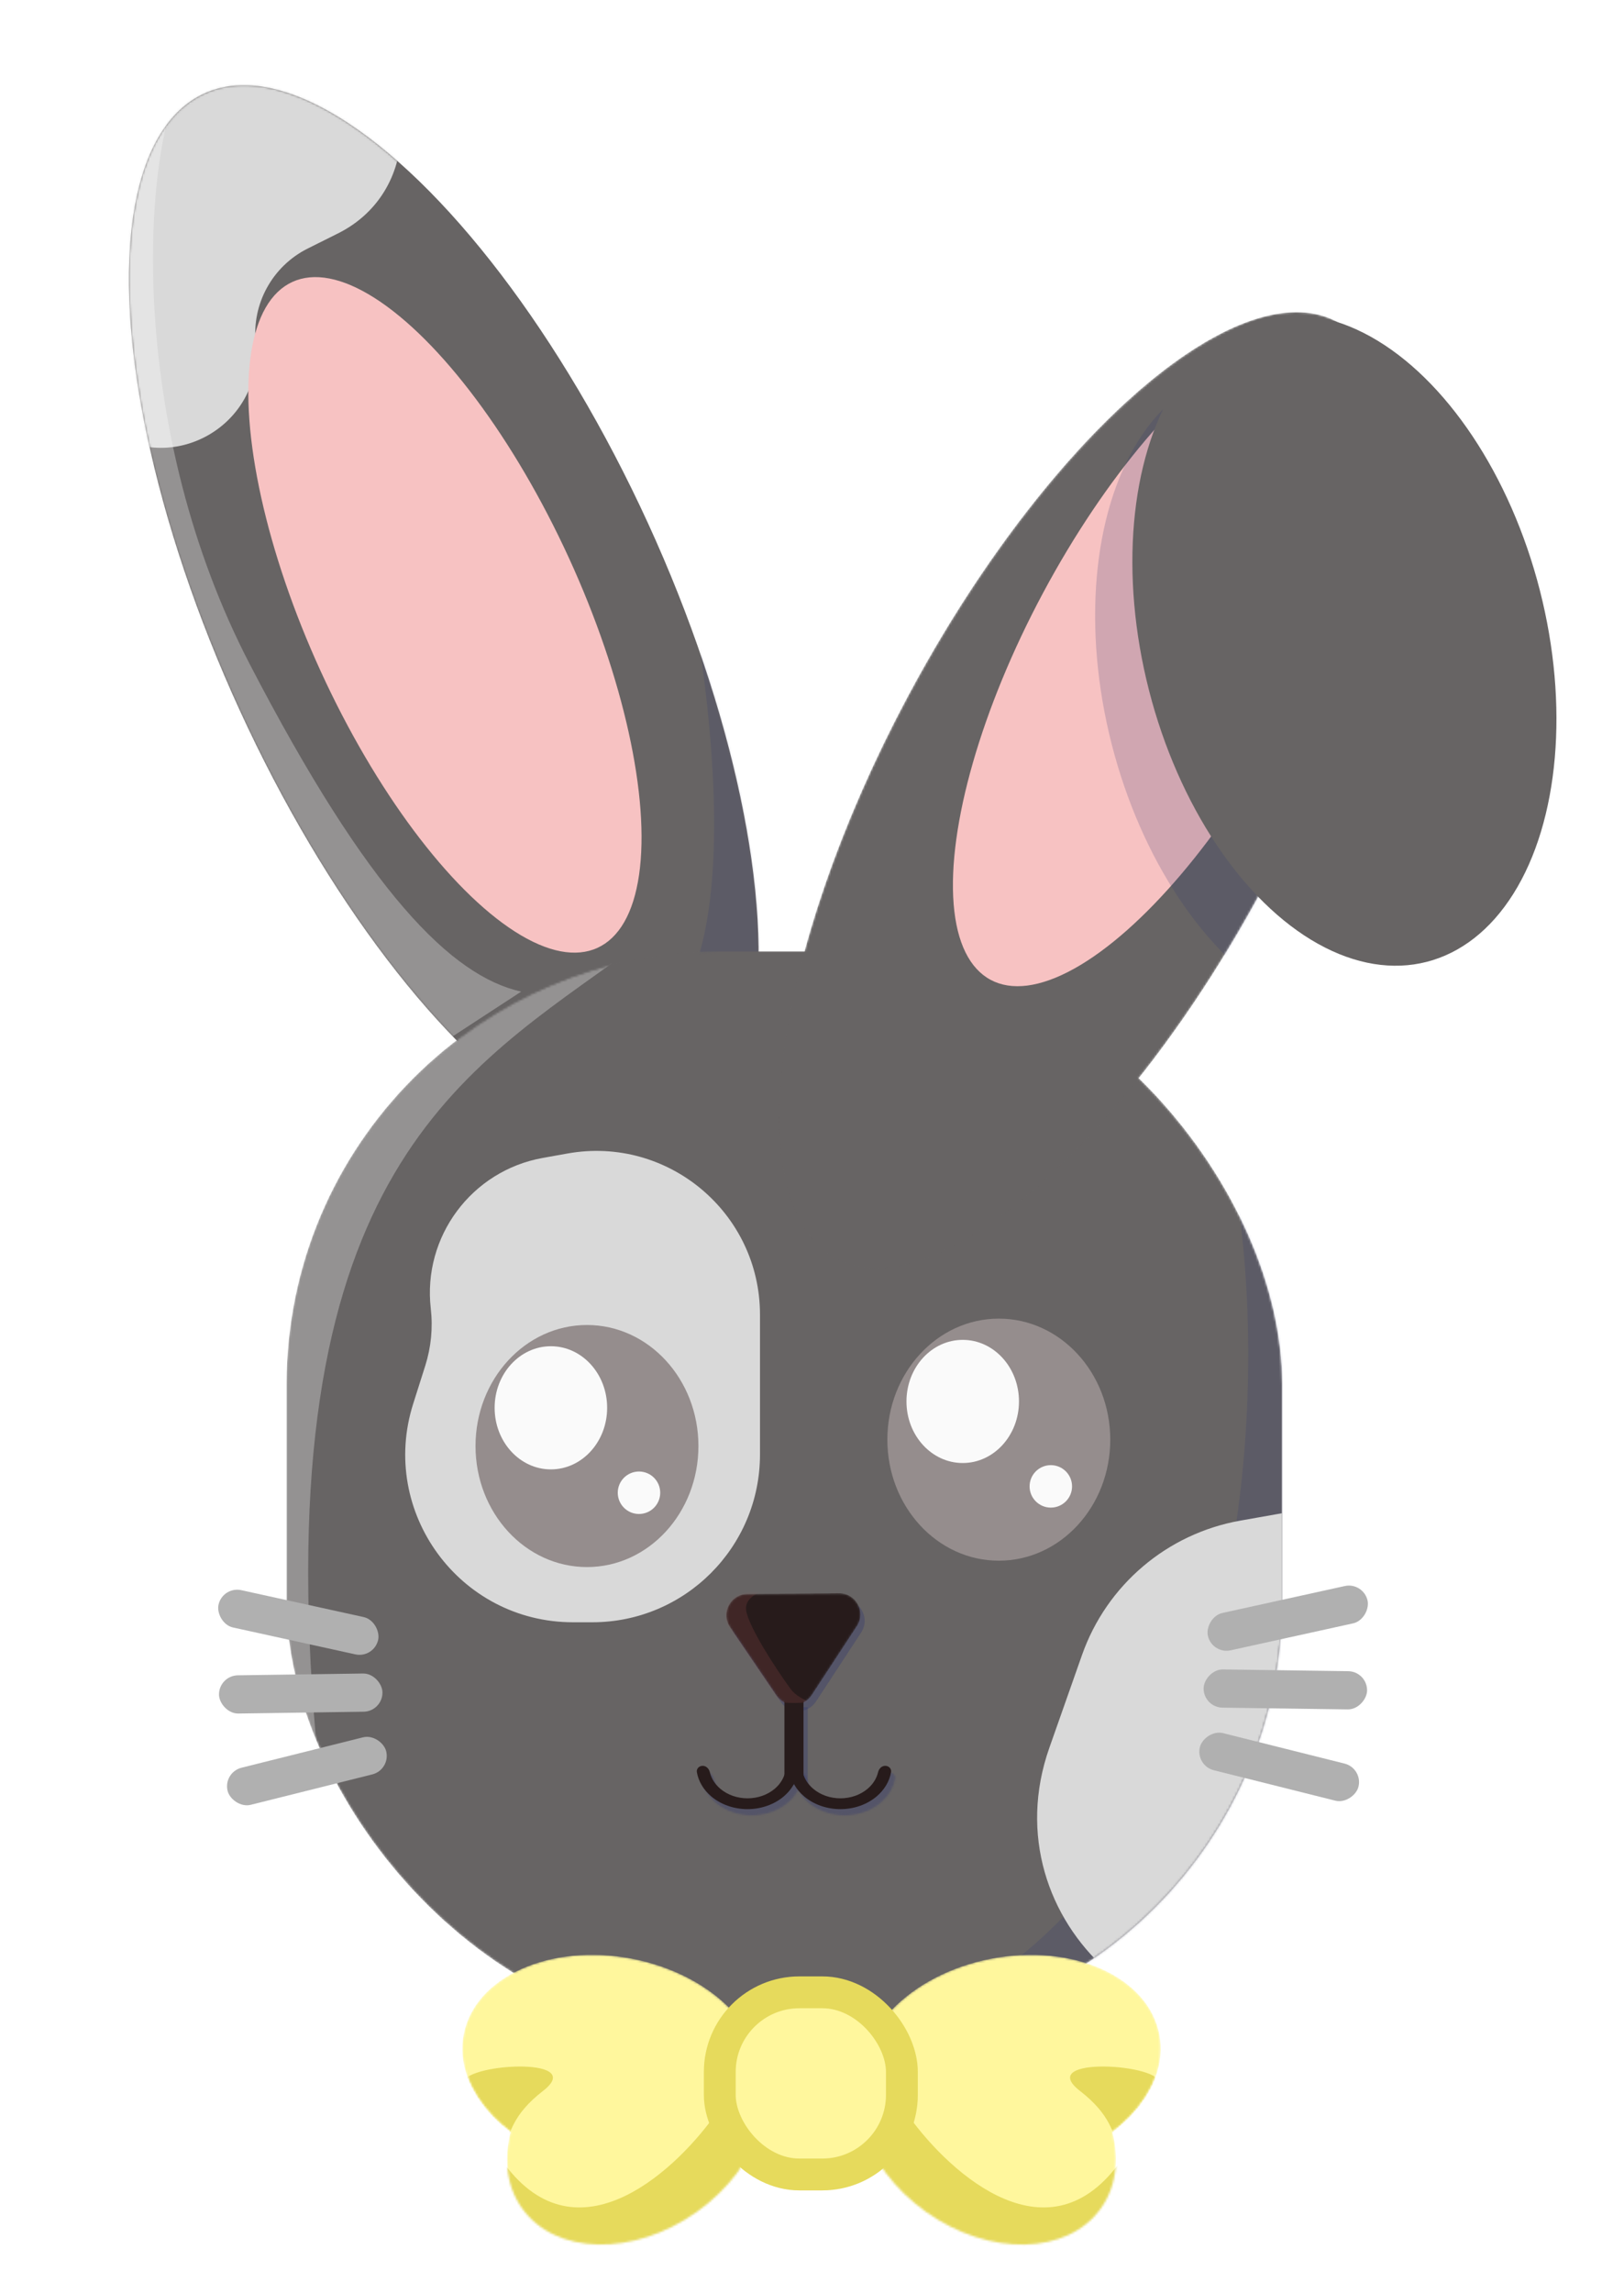 <svg width="765" height="1080" viewBox="0 0 765 1080" fill="none" xmlns="http://www.w3.org/2000/svg">
<ellipse cx="209.052" cy="290.394" rx="105.77" ry="270.964" transform="rotate(-24.624 209.052 290.394)" fill="#676464"/>
<mask id="mask0_118_1580" style="mask-type:alpha" maskUnits="userSpaceOnUse" x="60" y="40" width="298" height="501">
<ellipse cx="209.052" cy="290.394" rx="105.77" ry="270.964" transform="rotate(-24.624 209.052 290.394)" fill="#D9D9D9"/>
</mask>
<g mask="url(#mask0_118_1580)">
<path d="M87.818 37.663C100.703 12.553 130.887 1.784 156.757 13.069C198.337 31.206 199.852 89.628 159.268 109.897L144.961 117.042C128.331 125.347 118.573 143.074 120.451 161.567C124.27 199.183 82.585 224.269 51.136 203.282L30.874 189.76C-0.75 168.657 -2.735 122.9 26.941 99.137L65.945 67.904C73.056 62.21 78.883 55.076 83.042 46.971L87.818 37.663Z" fill="#D9D9D9"/>
<path d="M85.832 36C65.666 78.333 61.193 203.908 117.5 312.5C173.5 420.5 212.667 459.667 245.5 467L185 506.5L14 115.5L103 17L85.832 36Z" fill="white" fill-opacity="0.3"/>
<path d="M318.5 246C332 303 350.9 428.2 318.5 473C286.1 517.8 346.667 461.5 380.5 425L318.5 246Z" fill="#333772" fill-opacity="0.2"/>
</g>
<ellipse cx="209.59" cy="289.578" rx="64.261" ry="172.489" transform="rotate(-24.624 209.59 289.578)" fill="#F7C2C2"/>
<mask id="mask1_118_1580" style="mask-type:alpha" maskUnits="userSpaceOnUse" x="135" y="448" width="469" height="510">
<rect x="135" y="448" width="469" height="510" rx="204" fill="#D9D9D9"/>
</mask>
<g mask="url(#mask1_118_1580)">
<rect x="135" y="448" width="469" height="510" rx="204" fill="#676464"/>
<path d="M416 957.5C586.8 895.9 598.5 670.5 583 565.5H592L644 641L583 939.5C456.167 971.167 245.2 1019.1 416 957.5Z" fill="#333772" fill-opacity="0.2"/>
</g>
<mask id="mask2_118_1580" style="mask-type:alpha" maskUnits="userSpaceOnUse" x="135" y="448" width="469" height="510">
<mask id="mask3_118_1580" style="mask-type:alpha" maskUnits="userSpaceOnUse" x="135" y="448" width="469" height="510">
<rect x="135" y="448" width="469" height="510" rx="204" fill="#D9D9D9"/>
</mask>
<g mask="url(#mask3_118_1580)">
<rect x="135" y="448" width="469" height="510" rx="204" fill="#D9D9D9"/>
<path d="M416 957.5C586.8 895.9 598.5 670.5 583 565.5H592L644 641L583 939.5C456.167 971.167 245.2 1019.1 416 957.5Z" fill="#595EB2" fill-opacity="0.2"/>
</g>
</mask>
<g mask="url(#mask2_118_1580)">
<path d="M509.689 779.424C521.311 746.416 549.813 722.227 584.272 716.126L629.185 708.174C710.231 693.825 771.193 780.579 730.228 851.967L712.39 883.051C702.689 899.958 688.119 913.549 670.581 922.053L628.108 942.649C550.153 980.449 465.518 904.87 494.291 823.152L509.689 779.424Z" fill="#D9D9D9"/>
<path d="M288.5 453.5C211 509 123.5 563 150 831.5L115 792V548L203.5 474L288.5 453.5Z" fill="white" fill-opacity="0.3"/>
</g>
<path d="M202.923 616.271C199.031 582.389 222.147 551.319 255.718 545.31L267.291 543.238C314.57 534.775 358 571.121 358 619.151V667.5V685C358 728.63 322.63 764 279 764H269.934C216.497 764 178.476 712.053 194.631 661.117L200.322 643.173C203.076 634.489 203.963 625.321 202.923 616.271Z" fill="#D9D9D9"/>
<g filter="url(#filter0_i_118_1580)">
<ellipse cx="470.5" cy="670" rx="52.5" ry="57" fill="#958D8D"/>
</g>
<ellipse cx="453.5" cy="660" rx="26.5" ry="29" fill="#FAFAFA"/>
<circle cx="495" cy="700" r="10" fill="#FAFAFA"/>
<g filter="url(#filter1_i_118_1580)">
<ellipse cx="276.5" cy="673" rx="52.5" ry="57" fill="#958D8D"/>
</g>
<ellipse cx="259.5" cy="663" rx="26.5" ry="29" fill="#FAFAFA"/>
<circle cx="301" cy="703" r="10" fill="#FAFAFA"/>
<mask id="mask4_118_1580" style="mask-type:alpha" maskUnits="userSpaceOnUse" x="367" y="146" width="290" height="451">
<ellipse cx="95" cy="250.077" rx="95" ry="250.077" transform="matrix(-0.882 -0.472 -0.472 0.882 713.623 196.381)" fill="#D9D9D9"/>
<ellipse cx="548.08" cy="309.395" rx="64.261" ry="172.489" transform="rotate(-151.83 548.08 309.395)" fill="#F7C2C2"/>
</mask>
<g mask="url(#mask4_118_1580)">
<ellipse cx="95" cy="250.077" rx="95" ry="250.077" transform="matrix(-0.882 -0.472 -0.472 0.882 713.623 196.381)" fill="#676464"/>
<ellipse cx="548.08" cy="309.395" rx="64.261" ry="172.489" transform="rotate(-151.83 548.08 309.395)" fill="#F7C2C2"/>
<ellipse cx="95" cy="156.296" rx="95" ry="156.296" transform="matrix(-0.969 0.248 0.248 0.969 669.045 152)" fill="#333772" fill-opacity="0.2"/>
</g>
<ellipse cx="95" cy="156.296" rx="95" ry="156.296" transform="matrix(-0.969 0.248 0.248 0.969 686.59 126.522)" fill="#676464"/>
<rect x="371.512" y="804" width="8.976" height="36.55" fill="#333772" fill-opacity="0.2"/>
<rect x="373.756" y="806.244" width="4.488" height="32.062" stroke="#333772" stroke-opacity="0.2" stroke-width="4.488"/>
<mask id="path-30-inside-1_118_1580" fill="white">
<path d="M375.235 834.6C376.897 834.6 378.27 835.957 377.983 837.594C377.228 841.897 374.859 845.912 371.179 849.025C366.655 852.851 360.519 855 354.122 855C347.724 855 341.589 852.851 337.065 849.025C333.384 845.912 331.016 841.897 330.261 837.594C329.974 835.957 331.347 834.6 333.009 834.6C334.671 834.6 335.985 835.965 336.365 837.583C337.058 840.532 338.769 843.268 341.321 845.426C344.716 848.297 349.321 849.91 354.122 849.91C358.923 849.91 363.528 848.297 366.923 845.426C369.474 843.268 371.186 840.532 371.878 837.583C372.258 835.965 373.573 834.6 375.235 834.6Z"/>
</mask>
<path d="M375.235 834.6C376.897 834.6 378.27 835.957 377.983 837.594C377.228 841.897 374.859 845.912 371.179 849.025C366.655 852.851 360.519 855 354.122 855C347.724 855 341.589 852.851 337.065 849.025C333.384 845.912 331.016 841.897 330.261 837.594C329.974 835.957 331.347 834.6 333.009 834.6C334.671 834.6 335.985 835.965 336.365 837.583C337.058 840.532 338.769 843.268 341.321 845.426C344.716 848.297 349.321 849.91 354.122 849.91C358.923 849.91 363.528 848.297 366.923 845.426C369.474 843.268 371.186 840.532 371.878 837.583C372.258 835.965 373.573 834.6 375.235 834.6Z" fill="#333772" fill-opacity="0.2" stroke="#333772" stroke-opacity="0.2" stroke-width="16" mask="url(#path-30-inside-1_118_1580)"/>
<mask id="path-31-inside-2_118_1580" fill="white">
<path d="M418.99 834.6C420.652 834.6 422.026 835.957 421.739 837.594C420.984 841.897 418.615 845.912 414.935 849.025C410.411 852.851 404.275 855 397.878 855C391.48 855 385.345 852.851 380.821 849.025C377.14 845.912 374.772 841.897 374.017 837.594C373.73 835.957 375.103 834.6 376.765 834.6C378.427 834.6 379.741 835.965 380.121 837.583C380.814 840.532 382.525 843.268 385.077 845.426C388.472 848.297 393.077 849.91 397.878 849.91C402.679 849.91 407.284 848.297 410.679 845.426C413.23 843.268 414.942 840.532 415.634 837.583C416.014 835.965 417.328 834.6 418.99 834.6Z"/>
</mask>
<path d="M418.99 834.6C420.652 834.6 422.026 835.957 421.739 837.594C420.984 841.897 418.615 845.912 414.935 849.025C410.411 852.851 404.275 855 397.878 855C391.48 855 385.345 852.851 380.821 849.025C377.14 845.912 374.772 841.897 374.017 837.594C373.73 835.957 375.103 834.6 376.765 834.6C378.427 834.6 379.741 835.965 380.121 837.583C380.814 840.532 382.525 843.268 385.077 845.426C388.472 848.297 393.077 849.91 397.878 849.91C402.679 849.91 407.284 848.297 410.679 845.426C413.23 843.268 414.942 840.532 415.634 837.583C416.014 835.965 417.328 834.6 418.99 834.6Z" fill="#333772" fill-opacity="0.2" stroke="#333772" stroke-opacity="0.2" stroke-width="16" mask="url(#path-31-inside-2_118_1580)"/>
<path d="M384.374 801.318C380.467 807.287 371.745 807.361 367.736 801.46L345.9 769.315C341.411 762.707 346.099 753.764 354.086 753.696L397.209 753.329C405.197 753.261 410.036 762.123 405.661 768.806L384.374 801.318Z" fill="#333772" fill-opacity="0.2"/>
<path d="M381.027 799.128C378.756 802.597 373.774 802.747 371.279 799.534L371.045 799.212L349.209 767.067C346.516 763.103 349.328 757.737 354.12 757.696L397.244 757.329C401.961 757.289 404.848 762.44 402.434 766.426L402.314 766.615L381.027 799.128Z" stroke="#333772" stroke-opacity="0.2" stroke-width="8"/>
<rect x="369.512" y="801" width="8.976" height="36.55" fill="#271B1B"/>
<path d="M373.235 831.6C374.897 831.6 376.27 832.957 375.983 834.594C375.228 838.897 372.86 842.912 369.179 846.025C364.655 849.851 358.52 852 352.122 852C345.725 852 339.589 849.851 335.065 846.025C331.385 842.912 329.016 838.897 328.261 834.594C327.974 832.957 329.347 831.6 331.009 831.6C332.671 831.6 333.986 832.965 334.366 834.583C335.058 837.532 336.77 840.268 339.321 842.426C342.716 845.297 347.321 846.91 352.122 846.91C356.923 846.91 361.528 845.297 364.923 842.426C367.475 840.268 369.186 837.532 369.879 834.583C370.259 832.965 371.573 831.6 373.235 831.6Z" fill="#271B1B"/>
<path d="M416.991 831.6C418.653 831.6 420.026 832.957 419.739 834.594C418.984 838.897 416.616 842.912 412.935 846.025C408.411 849.851 402.276 852 395.878 852C389.481 852 383.345 849.851 378.821 846.025C375.141 842.912 372.772 838.897 372.017 834.594C371.73 832.957 373.104 831.6 374.766 831.6C376.428 831.6 377.742 832.965 378.122 834.583C378.814 837.532 380.526 840.268 383.077 842.426C386.472 845.297 391.077 846.91 395.878 846.91C400.679 846.91 405.284 845.297 408.679 842.426C411.231 840.268 412.942 837.532 413.635 834.583C414.015 832.965 415.329 831.6 416.991 831.6Z" fill="#271B1B"/>
<mask id="mask5_118_1580" style="mask-type:alpha" maskUnits="userSpaceOnUse" x="342" y="750" width="64" height="53">
<path d="M382.374 798.318C378.467 804.287 369.745 804.361 365.736 798.46L343.9 766.315C339.411 759.707 344.099 750.764 352.086 750.696L395.209 750.329C403.197 750.261 408.036 759.123 403.661 765.806L382.374 798.318Z" fill="#362727"/>
</mask>
<g mask="url(#mask5_118_1580)">
<path d="M382.374 798.318C378.467 804.287 369.745 804.361 365.736 798.46L343.9 766.315C339.411 759.707 344.099 750.764 352.086 750.696L395.209 750.329C403.197 750.261 408.036 759.123 403.661 765.806L382.374 798.318Z" fill="#271B1B"/>
<path d="M367.5 747.5C361.667 748 350.3 750.9 351.5 758.5C352.7 766.1 365.167 785.5 372.5 795.5C376.5 800.955 389.2 806 394 798C398.8 790 384.333 795.5 380.5 802H369.5L361.5 800L336 759.5L351 744L367.052 746.432C367.41 746.486 367.5 747.167 367.5 747.5Z" fill="#A85151" fill-opacity="0.2"/>
</g>
<rect x="104.863" y="746.948" width="77" height="18" rx="9" transform="rotate(12.392 104.863 746.948)" fill="#B0B0B0"/>
<rect width="77" height="18" rx="9" transform="matrix(-0.977 0.215 0.215 0.977 642.272 745)" fill="#B0B0B0"/>
<rect x="103.034" y="789.11" width="77" height="18" rx="9" transform="rotate(-0.826 103.034 789.11)" fill="#B0B0B0"/>
<rect width="77" height="18" rx="9" transform="matrix(-1 -0.014 -0.014 1 644.101 787.162)" fill="#B0B0B0"/>
<rect x="105.034" y="834.685" width="77" height="18" rx="9" transform="rotate(-14.044 105.034 834.685)" fill="#B0B0B0"/>
<rect width="77" height="18" rx="9" transform="matrix(-0.97 -0.243 -0.243 0.97 642.101 832.738)" fill="#B0B0B0"/>
<mask id="mask6_118_1580" style="mask-type:alpha" maskUnits="userSpaceOnUse" x="403" y="920" width="144" height="138">
<ellipse cx="71.059" cy="49.983" rx="71.059" ry="49.983" transform="matrix(-0.982 0.189 0.189 0.982 536.66 909)" fill="#FFF79D"/>
<ellipse cx="66.142" cy="49.114" rx="66.142" ry="49.114" transform="matrix(-0.815 -0.58 -0.58 0.815 547.085 999.972)" fill="#FFF79D"/>
</mask>
<g mask="url(#mask6_118_1580)">
<ellipse cx="71.059" cy="49.983" rx="71.059" ry="49.983" transform="matrix(-0.982 0.189 0.189 0.982 536.66 909)" fill="#FFF79D"/>
<ellipse cx="66.142" cy="49.114" rx="66.142" ry="49.114" transform="matrix(-0.815 -0.58 -0.58 0.815 547.085 999.972)" fill="#FFF79D"/>
<path d="M426.297 994.064C444.841 1021.08 490.558 1064.37 525.068 1021.48C559.577 978.583 528.427 1042.85 508.539 1080.34L409.364 1037.6L426.297 994.064Z" fill="#E6DA5C"/>
<mask id="mask7_118_1580" style="mask-type:alpha" maskUnits="userSpaceOnUse" x="403" y="920" width="144" height="138">
<mask id="mask8_118_1580" style="mask-type:alpha" maskUnits="userSpaceOnUse" x="403" y="920" width="144" height="138">
<ellipse cx="71.059" cy="49.983" rx="71.059" ry="49.983" transform="matrix(-0.982 0.189 0.189 0.982 536.66 909)" fill="#FFF79D"/>
<ellipse cx="66.142" cy="49.114" rx="66.142" ry="49.114" transform="matrix(-0.815 -0.58 -0.58 0.815 547.085 999.972)" fill="#FFF79D"/>
</mask>
<g mask="url(#mask8_118_1580)">
<ellipse cx="71.059" cy="49.983" rx="71.059" ry="49.983" transform="matrix(-0.982 0.189 0.189 0.982 536.66 909)" fill="#FFF79D"/>
<ellipse cx="66.142" cy="49.114" rx="66.142" ry="49.114" transform="matrix(-0.815 -0.58 -0.58 0.815 547.085 999.972)" fill="#FFF79D"/>
<path d="M426.297 994.064C444.841 1021.08 490.558 1064.37 525.068 1021.48C559.577 978.583 528.427 1042.85 508.539 1080.34L409.364 1037.6L426.297 994.064Z" fill="#F4E975"/>
</g>
</mask>
<g mask="url(#mask7_118_1580)">
<path d="M526.68 1010.19C524.069 1005.1 523.455 996.08 508.707 984.682C486.923 967.845 548.992 972 546.031 981.567C540.79 998.499 534.946 1006.33 526.68 1010.19Z" fill="#E6DA5C"/>
</g>
</g>
<mask id="mask9_118_1580" style="mask-type:alpha" maskUnits="userSpaceOnUse" x="217" y="920" width="144" height="138">
<ellipse cx="288.214" cy="971.494" rx="71.059" ry="49.983" transform="rotate(10.877 288.214 971.494)" fill="#FFF79D"/>
<ellipse cx="299.804" cy="1001.64" rx="66.142" ry="49.114" transform="rotate(-35.433 299.804 1001.64)" fill="#FFF79D"/>
</mask>
<g mask="url(#mask9_118_1580)">
<ellipse cx="288.214" cy="971.494" rx="71.059" ry="49.983" transform="rotate(10.877 288.214 971.494)" fill="#FFF79D"/>
<ellipse cx="299.804" cy="1001.64" rx="66.142" ry="49.114" transform="rotate(-35.433 299.804 1001.64)" fill="#FFF79D"/>
<path d="M338.227 994.064C319.682 1021.08 273.965 1064.37 239.456 1021.48C204.947 978.583 236.096 1042.85 255.985 1080.34L355.159 1037.6L338.227 994.064Z" fill="#E6DA5C"/>
<mask id="mask10_118_1580" style="mask-type:alpha" maskUnits="userSpaceOnUse" x="217" y="920" width="144" height="138">
<mask id="mask11_118_1580" style="mask-type:alpha" maskUnits="userSpaceOnUse" x="217" y="920" width="144" height="138">
<ellipse cx="288.214" cy="971.494" rx="71.059" ry="49.983" transform="rotate(10.877 288.214 971.494)" fill="#FFF79D"/>
<ellipse cx="299.804" cy="1001.64" rx="66.142" ry="49.114" transform="rotate(-35.433 299.804 1001.64)" fill="#FFF79D"/>
</mask>
<g mask="url(#mask11_118_1580)">
<ellipse cx="288.214" cy="971.494" rx="71.059" ry="49.983" transform="rotate(10.877 288.214 971.494)" fill="#FFF79D"/>
<ellipse cx="299.804" cy="1001.64" rx="66.142" ry="49.114" transform="rotate(-35.433 299.804 1001.64)" fill="#FFF79D"/>
<path d="M338.227 994.064C319.682 1021.08 273.965 1064.37 239.456 1021.48C204.947 978.583 236.096 1042.85 255.985 1080.34L355.159 1037.6L338.227 994.064Z" fill="#F4E975"/>
</g>
</mask>
<g mask="url(#mask10_118_1580)">
<path d="M237.844 1010.19C240.454 1005.1 241.069 996.08 255.817 984.682C277.601 967.845 215.532 972 218.493 981.567C223.733 998.499 229.577 1006.33 237.844 1010.19Z" fill="#E6DA5C"/>
</g>
</g>
<rect x="339.057" y="938.27" width="85.787" height="85.787" rx="37.5" fill="#FFF79D" stroke="#E6DA5C" stroke-width="15"/>
<defs>
<filter id="filter0_i_118_1580" x="418" y="613" width="105" height="122" filterUnits="userSpaceOnUse" color-interpolation-filters="sRGB">
<feFlood flood-opacity="0" result="BackgroundImageFix"/>
<feBlend mode="normal" in="SourceGraphic" in2="BackgroundImageFix" result="shape"/>
<feColorMatrix in="SourceAlpha" type="matrix" values="0 0 0 0 0 0 0 0 0 0 0 0 0 0 0 0 0 0 127 0" result="hardAlpha"/>
<feMorphology radius="10" operator="erode" in="SourceAlpha" result="effect1_innerShadow_118_1580"/>
<feOffset dy="8"/>
<feGaussianBlur stdDeviation="45"/>
<feComposite in2="hardAlpha" operator="arithmetic" k2="-1" k3="1"/>
<feColorMatrix type="matrix" values="0 0 0 0 0 0 0 0 0 0 0 0 0 0 0 0 0 0 1 0"/>
<feBlend mode="normal" in2="shape" result="effect1_innerShadow_118_1580"/>
</filter>
<filter id="filter1_i_118_1580" x="224" y="616" width="105" height="122" filterUnits="userSpaceOnUse" color-interpolation-filters="sRGB">
<feFlood flood-opacity="0" result="BackgroundImageFix"/>
<feBlend mode="normal" in="SourceGraphic" in2="BackgroundImageFix" result="shape"/>
<feColorMatrix in="SourceAlpha" type="matrix" values="0 0 0 0 0 0 0 0 0 0 0 0 0 0 0 0 0 0 127 0" result="hardAlpha"/>
<feMorphology radius="10" operator="erode" in="SourceAlpha" result="effect1_innerShadow_118_1580"/>
<feOffset dy="8"/>
<feGaussianBlur stdDeviation="45"/>
<feComposite in2="hardAlpha" operator="arithmetic" k2="-1" k3="1"/>
<feColorMatrix type="matrix" values="0 0 0 0 0 0 0 0 0 0 0 0 0 0 0 0 0 0 1 0"/>
<feBlend mode="normal" in2="shape" result="effect1_innerShadow_118_1580"/>
</filter>
</defs>
</svg>
